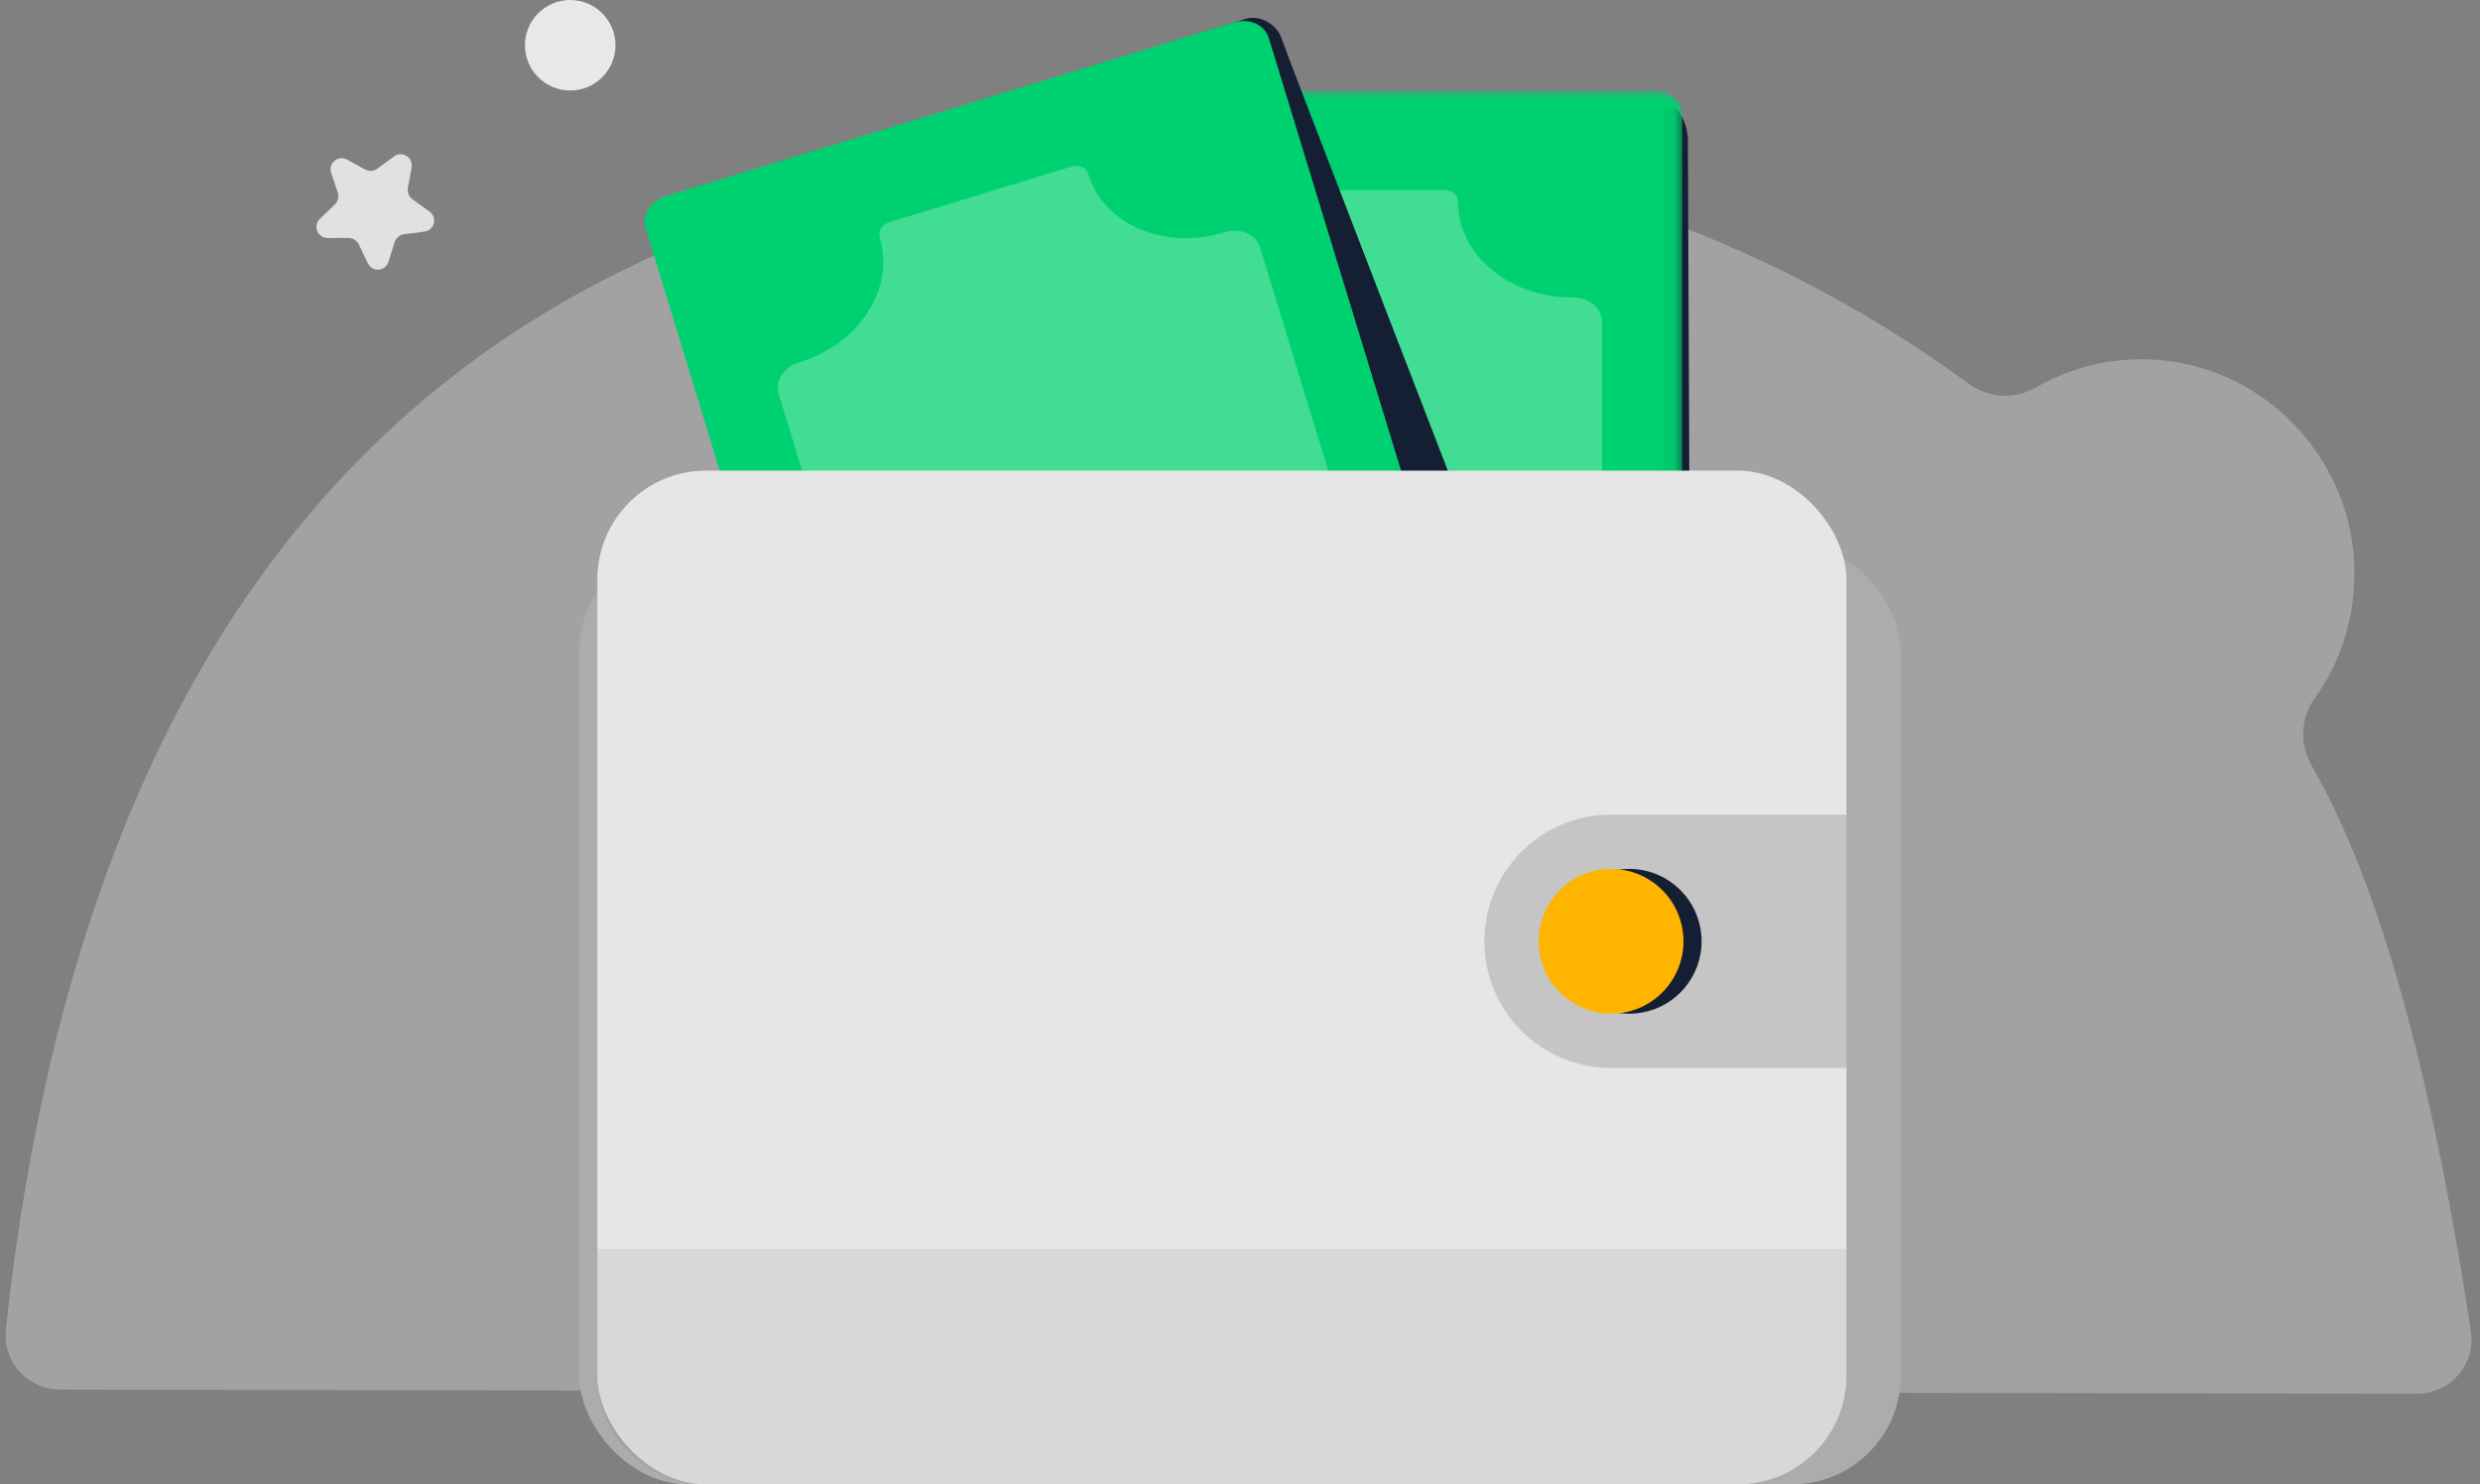 <svg xmlns="http://www.w3.org/2000/svg" xmlns:xlink="http://www.w3.org/1999/xlink" width="137" height="82" viewBox="0 0 137 82">
    <rect x="0" y="0" width="137" height="82" fill="#808080" stroke="none"/>
    <defs>
        <path id="prefix__a" d="M0 0.069L62.286 0.069 62.286 36.736 0 36.736z"/>
    </defs>
    <g fill="none" fill-rule="evenodd" transform="translate(0 -1)">
        <path fill="#F0F0F0" fill-rule="nonzero" d="M.32 74.441C5.04 30.814 27.735 9 68.407 9c15.078 0 29.02 4.896 40.34 13.192 1.089.799 2.545.892 3.711.217 2.044-1.18 4.47-1.762 7.054-1.498 5.543.567 10.005 5.114 10.506 10.693.266 3.003-.58 5.797-2.176 8.016-.775 1.079-.799 2.538-.134 3.694 3.652 6.303 6.582 16.712 8.791 31.229.25 1.638-.876 3.167-2.514 3.417-.151.023-.304.034-.457.034l-130.23-.23C1.642 77.76.3 76.415.304 74.758c0-.106.006-.211.018-.317z" opacity=".305"/>
        <circle cx="31.5" cy="3.5" r="2.5" fill="#E8E8E8" fill-rule="nonzero"/>
        <path fill="#E1E1E1" d="M21.797 14.383l-.34 1.087c-.1.322-.443.501-.765.4-.161-.05-.294-.165-.368-.318l-.501-1.045c-.107-.222-.332-.363-.58-.363l-1.144.004c-.34.001-.617-.274-.618-.614 0-.169.068-.33.19-.447l.822-.786c.18-.171.244-.43.165-.666l-.365-1.092c-.107-.32.065-.665.384-.772.161-.054.337-.039.486.043l1.005.548c.218.119.486.1.686-.047l.913-.675c.273-.201.658-.143.86.13.1.135.14.307.11.473l-.204 1.136c-.043.243.056.488.256.632l.94.678c.275.198.337.58.14.854-.1.137-.25.228-.418.25l-1.126.146c-.247.032-.454.206-.528.444z"/>
        <rect width="73" height="52" x="32" y="31" fill="#ACACAC" rx="6"/>
        <path fill="#151F33" d="M56.474 8.123c0-.762.72-.925 1.608-.925.888 0 33.012-.395 33.9-.395.888 0 1.26 1.219 1.26 1.98 0 .508.087 20.61.258 60.306 0 .762-1.229.212-2.117.212H58.082c-.888 0-1.608-.617-1.608-1.379v-59.8z"/>
        <g transform="rotate(90 43.5 49.5)">
            <mask id="prefix__b" fill="#fff">
                <use xlink:href="#prefix__a"/>
            </mask>
            <path fill="#00D170" d="M1.373 36.737C.615 36.737 0 36.014 0 35.122V1.684C0 .792.615.069 1.373.069h59.54c.758 0 1.373.723 1.373 1.615v33.438c0 .892-.615 1.615-1.373 1.615H1.373z" mask="url(#prefix__b)"/>
        </g>
        <path fill="#FFF" fill-opacity=".258" d="M66.391 38c0-3.754 3.631-6.797 8.11-6.797 4.477 0 8.108 3.043 8.108 6.797 0 3.754-3.63 6.797-8.109 6.797-4.478 0-8.109-3.043-8.109-6.797m14.155 25.917v-.006c0-2.91 2.815-5.27 6.287-5.27h.018c.903.002 1.649-.586 1.649-1.343V18.775c0-.758-.746-1.345-1.65-1.343h-.017c-3.472 0-6.287-2.36-6.287-5.27v-.007c.001-.359-.332-.655-.76-.655H69.184c-.428 0-.761.296-.761.655v.007c0 2.91-2.815 5.27-6.287 5.27h-.017c-.887-.002-1.619.575-1.619 1.318v38.572c0 .744.732 1.32 1.62 1.319h.016c3.472 0 6.287 2.36 6.287 5.27v.006c0 .319.293.583.674.583h10.775c.381 0 .675-.264.674-.583"/>
        <g>
            <path fill="#151F33" d="M1.339 41.071c-.771 0-.937-.71-.937-1.585S0 7.54 0 6.664c0-.876.85-1.585 1.621-1.585.514 0 20.693-1.447 60.537-4.341.771 0 1.125 5.05 1.125 5.926v32.822c0 .876-.626 1.585-1.397 1.585H1.34z" transform="rotate(73 37.525 50.848)"/>
            <path fill="#00D170" d="M1.382 41.739c-.763 0-1.382-.71-1.382-1.585V7.33c0-.876.619-1.585 1.382-1.585h59.922c.763 0 1.382.71 1.382 1.585v32.823c0 .875-.619 1.585-1.382 1.585H1.382z" transform="rotate(73 37.525 50.848)"/>
            <path fill="#FFF" fill-opacity=".256" d="M31.548 31.538c-3.763 0-6.813-3.604-6.813-8.05 0-4.445 3.05-8.05 6.813-8.05s6.813 3.605 6.813 8.05c0 4.446-3.05 8.05-6.813 8.05m25.977-14.052h-.006c-2.917 0-5.282-2.794-5.282-6.241v-.018c.002-.896-.587-1.637-1.346-1.637H12.278c-.76 0-1.348.74-1.346 1.637v.018c0 3.447-2.365 6.24-5.282 6.24h-.007c-.36 0-.656.331-.656.756v10.525c0 .425.296.756.656.755h.007c2.917 0 5.282 2.795 5.282 6.242v.016c-.002.88.576 1.608 1.322 1.608h38.66c.746 0 1.325-.727 1.323-1.608v-.016c0-3.447 2.365-6.242 5.282-6.242h.006c.32 0 .584-.291.584-.669V18.155c0-.378-.264-.67-.584-.67" transform="rotate(73 37.525 50.848)"/>
        </g>
        <rect width="69" height="56" x="33" y="27" fill="#E6E6E6" rx="6"/>
        <path fill="#000" fill-opacity=".147" d="M102 77c0 3.314-2.686 6-6 6H39c-3.314 0-6-2.686-6-6v-7h69v7z" opacity=".424"/>
        <path fill="#000" fill-opacity=".147" d="M89 46h13v14H89c-3.866 0-7-3.134-7-7s3.134-7 7-7z"/>
        <path fill="#151F33" fill-rule="nonzero" d="M90.863 56.905c2.156-.476 3.518-2.61 3.042-4.768-.476-2.156-2.61-3.518-4.768-3.042-2.156.476-3.518 2.61-3.042 4.768.476 2.156 2.61 3.518 4.768 3.042z"/>
        <path fill="#FFB400" fill-rule="nonzero" d="M89.863 56.905c2.156-.476 3.518-2.61 3.042-4.768-.476-2.156-2.61-3.518-4.768-3.042-2.156.476-3.518 2.61-3.042 4.768.476 2.156 2.61 3.518 4.768 3.042z"/>
    </g>
</svg>
